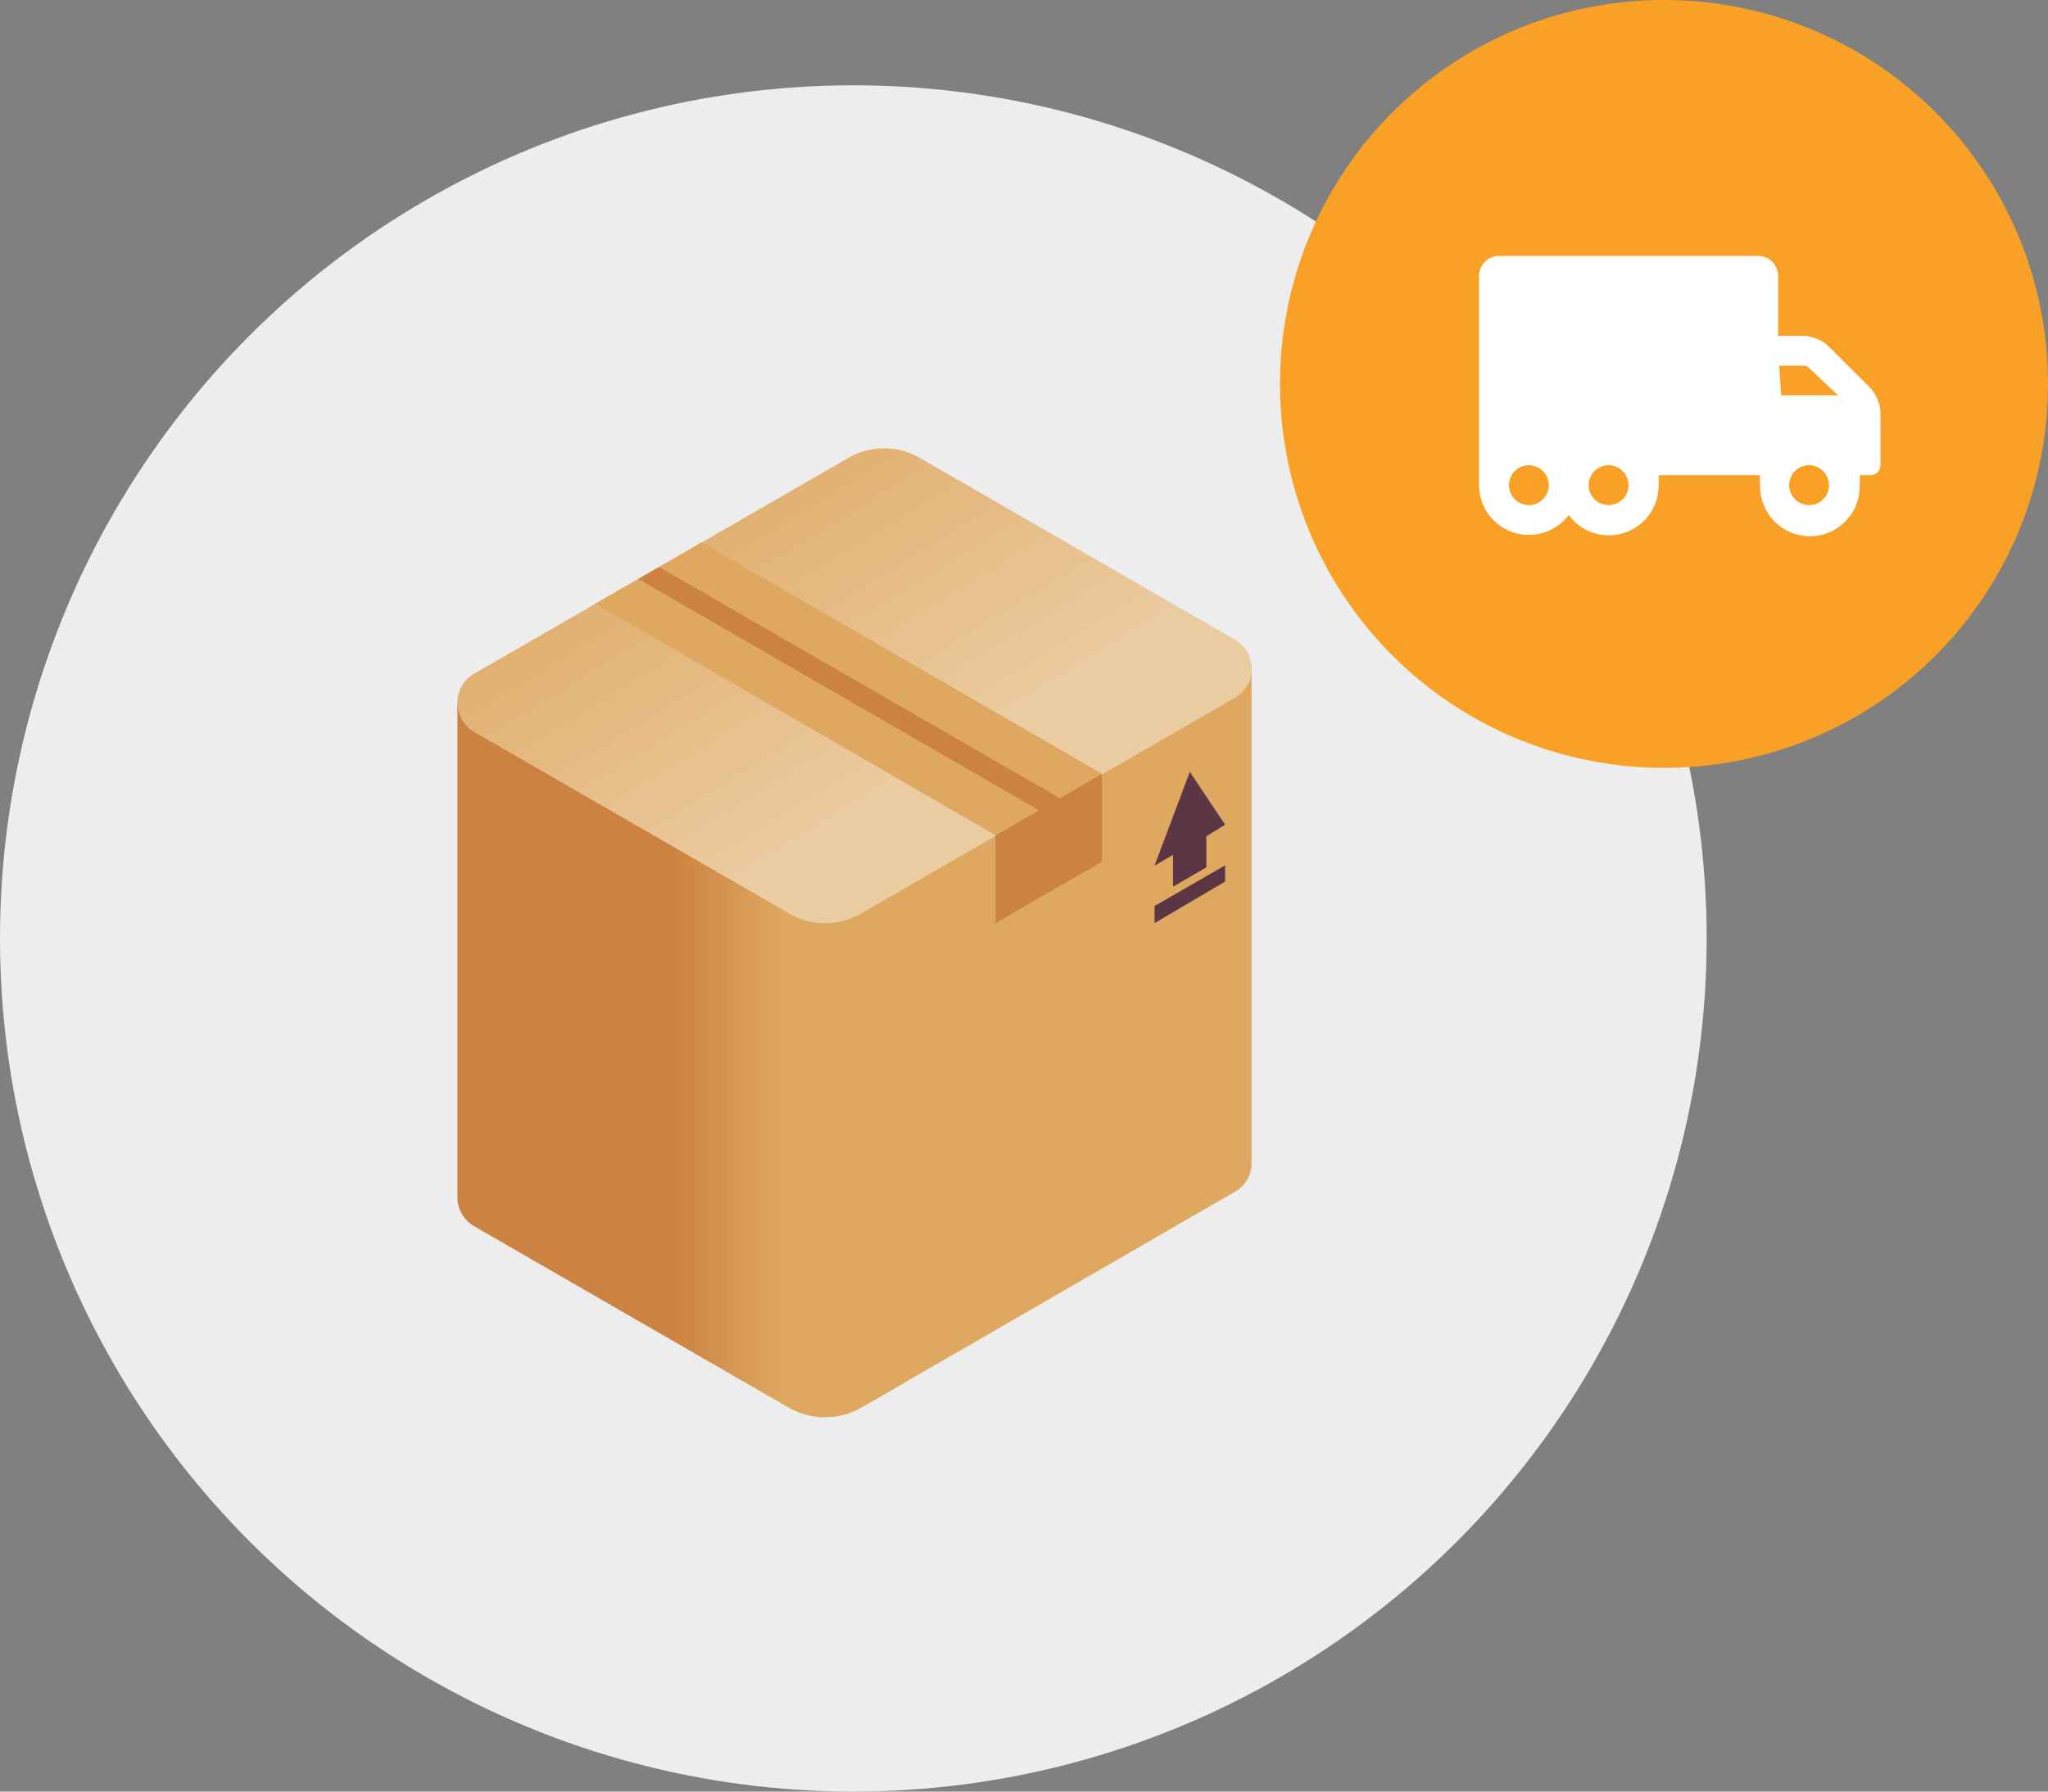 <svg xmlns="http://www.w3.org/2000/svg" xmlns:xlink="http://www.w3.org/1999/xlink" viewBox="0 0 72 63"><rect x="0" y="0" width="72" height="63" fill="#808080" stroke="none"/><defs><style>.cls-1{fill:#ededed;}.cls-2{fill:url(#linear-gradient);}.cls-3{fill:url(#linear-gradient-2);}.cls-4{fill:#dea861;}.cls-5{fill:#cc8241;}.cls-6{fill:#5d3645;}.cls-7{fill:#f9a127;}.cls-8{fill:#fff;}</style><linearGradient id="linear-gradient" x1="2619.28" y1="-36.19" x2="2619.42" y2="-36.19" gradientTransform="matrix(27.92, 0, 0, -26.34, -73106.25, -916.57)" gradientUnits="userSpaceOnUse"><stop offset="0" stop-color="#cc8241"/><stop offset="1" stop-color="#dea861"/></linearGradient><linearGradient id="linear-gradient-2" x1="2619.13" y1="-45.55" x2="2619.64" y2="-46.05" gradientTransform="matrix(27.92, 0, 0, -16.7, -73109.2, -741)" gradientUnits="userSpaceOnUse"><stop offset="0" stop-color="#dea861"/><stop offset="1" stop-color="#ebcba0"/></linearGradient></defs><g id="Layer_2" data-name="Layer 2"><g id="Layer_1-2" data-name="Layer 1"><g id="Group_8401" data-name="Group 8401"><g id="Group_8392" data-name="Group 8392"><circle id="Ellipse_4" data-name="Ellipse 4" class="cls-1" cx="30" cy="33" r="30"/><g id="package"><path id="Path_3343" data-name="Path 3343" class="cls-2" d="M44,40.91V23.52l-27.92,1.2v17.4a1.19,1.19,0,0,0,.59,1l11.06,6.38a2.58,2.58,0,0,0,2.55,0l13.13-7.59A1.13,1.13,0,0,0,44,40.91Z"/><path id="Path_3344" data-name="Path 3344" class="cls-3" d="M16.67,23.69l13.14-7.58a2.51,2.51,0,0,1,2.54,0l11.06,6.38a1.19,1.19,0,0,1,.44,1.62,1.21,1.21,0,0,1-.44.43L30.28,32.12a2.51,2.51,0,0,1-2.54,0L16.67,25.74a1.19,1.19,0,0,1-.43-1.62A1.11,1.11,0,0,1,16.67,23.69Z"/><path id="Path_3345" data-name="Path 3345" class="cls-4" d="M20.93,21.23,35,29.37l3.74-2.16L24.67,19.07Z"/><path id="Path_3346" data-name="Path 3346" class="cls-5" d="M23.17,19.94l14.11,8.14-.74.42-14.1-8.14Z"/><g id="Group_8391" data-name="Group 8391"><path id="Path_3347" data-name="Path 3347" class="cls-6" d="M43.07,29l-1.24-1.86-1.24,3.3.65-.38v1.12l1.17-.68V29.41Z"/><path id="Path_3348" data-name="Path 3348" class="cls-6" d="M43.07,30.43l-2.48,1.43v.6L43.07,31Z"/></g><path id="Path_3349" data-name="Path 3349" class="cls-5" d="M35,29.37v3.09l3.74-2.16V27.21Z"/></g></g><g id="Group_8400" data-name="Group 8400"><path id="Rectangle_4256" data-name="Rectangle 4256" class="cls-7" d="M58.5,0h0A13.49,13.49,0,0,1,72,13.5h0A13.49,13.49,0,0,1,58.5,27h0A13.49,13.49,0,0,1,45,13.5h0A13.49,13.49,0,0,1,58.5,0Z"/><path id="Icon_awesome-truck-moving" data-name="Icon awesome-truck-moving" class="cls-8" d="M65.61,13.5l-1.28-1.28a1.37,1.37,0,0,0-1-.41h-.82V9.7a.7.7,0,0,0-.7-.7H52.7a.7.7,0,0,0-.7.7h0v7.36a1.75,1.75,0,0,0,3.15,1.05,1.75,1.75,0,0,0,3.16-1.05,2.16,2.16,0,0,0,0-.35h3.57a1.42,1.42,0,0,0,0,.35,1.75,1.75,0,1,0,3.5.09v-.09a2.16,2.16,0,0,0,0-.35h.38a.35.35,0,0,0,.35-.35V14.49A1.41,1.41,0,0,0,65.61,13.5ZM53.75,17.76a.7.7,0,1,1,.7-.7h0A.7.7,0,0,1,53.75,17.76Zm2.8,0a.7.7,0,1,1,.7-.7h0a.69.69,0,0,1-.69.7Zm6-4.9h.82a.29.29,0,0,1,.25.1l1,.94h-2Zm1.05,4.9a.7.7,0,1,1,.7-.7h0a.69.69,0,0,1-.69.7Z"/></g></g></g></g></svg>